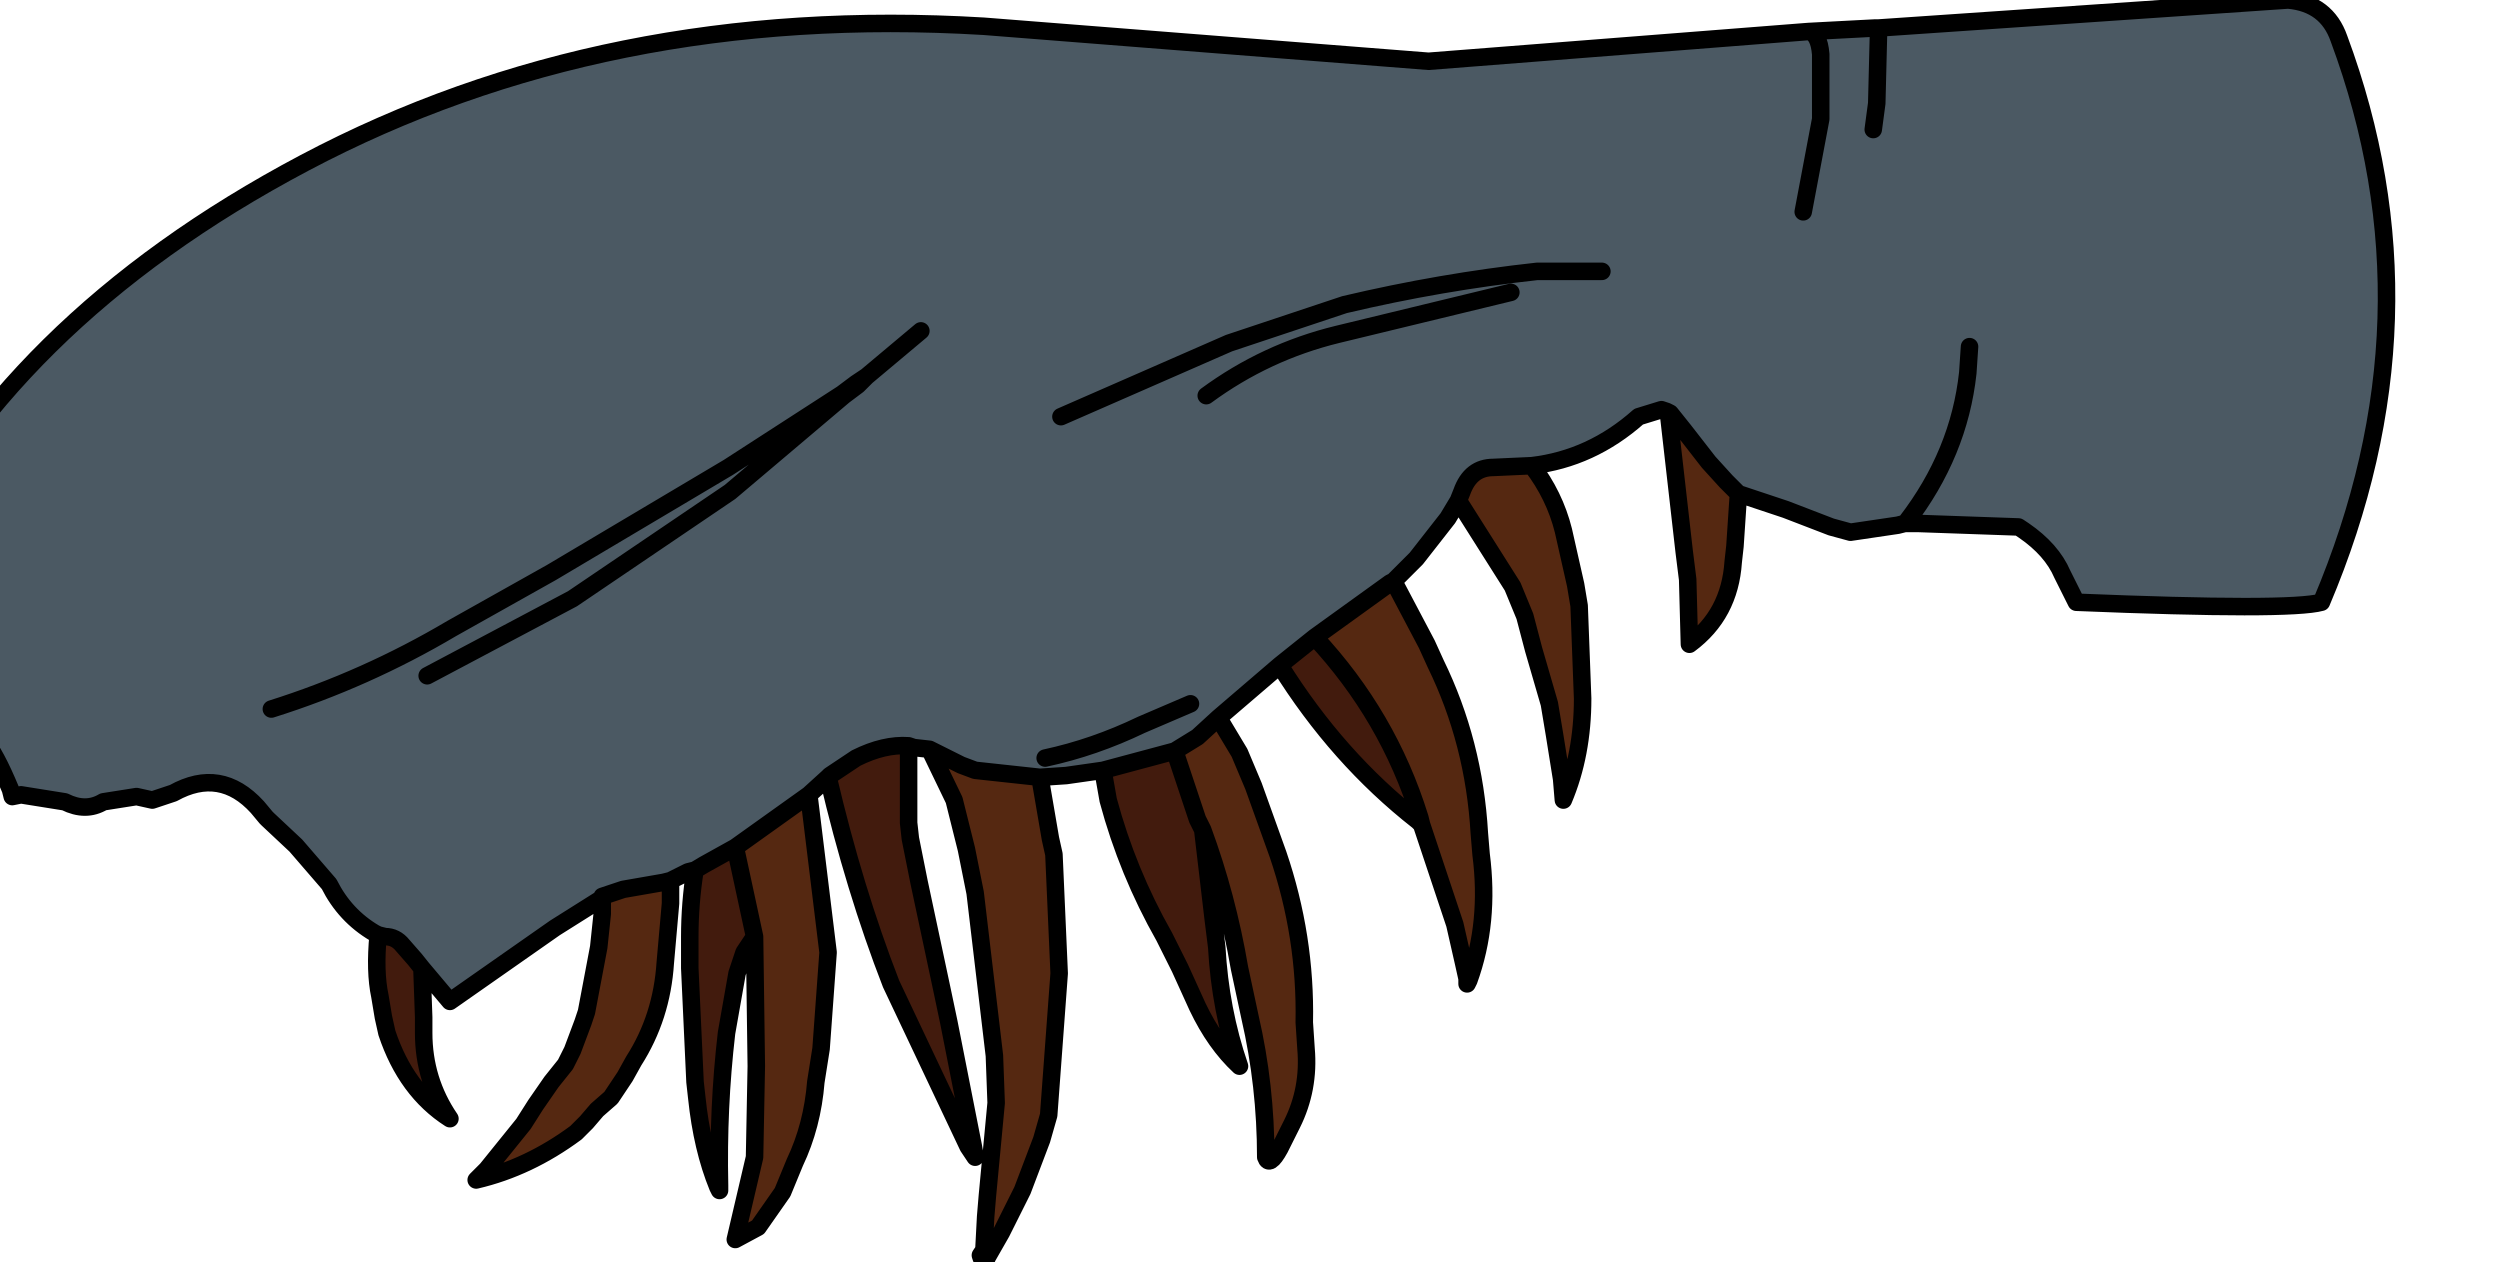<?xml version="1.0" encoding="UTF-8" standalone="no"?>
<svg xmlns:xlink="http://www.w3.org/1999/xlink" height="36.05px" width="71.4px" xmlns="http://www.w3.org/2000/svg">
  <g transform="matrix(1.0, 0.0, 0.0, 1.0, 0.0, 0.0)">
    <path d="M54.4 14.95 L54.45 14.9 54.55 14.95 54.4 14.95 M24.1 11.3 L24.05 11.25 24.45 10.95 24.75 10.75 24.5 11.0 24.1 11.3" fill="#413153" fill-rule="evenodd" stroke="none"/>
    <path d="M10.8 26.7 L11.0 26.75 Q11.3 26.75 11.5 27.0 L11.85 27.4 12.05 27.65 12.1 29.05 12.1 29.5 Q12.1 30.85 12.85 31.95 11.6 31.15 11.05 29.5 L10.95 29.05 10.85 28.45 Q10.7 27.75 10.8 26.7 M19.85 24.85 L20.1 24.7 21.0 24.2 21.55 26.75 21.25 27.2 21.15 27.5 21.05 27.8 20.75 29.5 Q20.5 31.65 20.55 33.85 L20.5 33.9 Q20.05 32.8 19.9 31.35 L19.85 30.9 19.7 27.65 19.7 26.75 Q19.7 25.8 19.85 24.85 M23.65 22.2 L23.7 22.15 24.45 21.65 Q25.25 21.25 25.95 21.3 L25.95 23.5 26.0 23.95 26.25 25.2 26.9 28.25 27.1 29.2 27.8 32.75 27.65 32.75 25.45 28.1 Q24.4 25.4 23.65 22.2 M31.5 22.0 L33.55 21.45 34.2 23.4 34.35 23.7 34.65 26.25 34.75 27.05 Q34.85 28.85 35.4 30.45 34.7 29.8 34.2 28.75 L33.7 27.65 33.25 26.75 Q32.2 24.9 31.65 22.85 L31.5 22.0 M36.55 19.0 L37.55 18.2 Q39.65 20.45 40.55 23.35 L40.5 23.45 Q38.2 21.65 36.55 19.0" fill="#421b0d" fill-rule="evenodd" stroke="none"/>
    <path d="M17.2 25.65 L17.2 25.6 17.8 25.4 18.95 25.2 19.15 25.15 19.15 25.8 19.0 27.5 Q18.9 29.05 18.1 30.3 L17.85 30.75 17.45 31.35 17.05 31.7 16.75 32.05 16.45 32.35 Q15.1 33.35 13.6 33.7 L13.9 33.4 14.95 32.1 15.3 31.55 15.75 30.9 16.15 30.4 16.35 30.0 16.65 29.2 16.75 28.9 17.1 27.05 17.2 26.1 17.2 25.65 M21.0 24.2 L22.4 23.2 23.1 22.7 23.65 27.2 23.45 29.95 23.3 30.9 Q23.2 32.15 22.7 33.2 L22.35 34.05 21.65 35.05 21.0 35.4 21.55 33.05 21.6 30.45 21.55 26.75 21.0 24.2 M26.55 21.4 L27.45 21.85 27.85 22.0 29.7 22.2 30.0 23.95 30.1 24.4 30.25 27.8 29.95 31.85 29.75 32.55 29.2 34.0 28.6 35.2 28.2 35.9 Q28.1 36.2 28.0 35.85 L28.1 35.7 28.15 34.75 28.2 34.15 28.45 31.5 28.4 30.15 27.85 25.5 27.6 24.25 27.25 22.85 26.55 21.4 M33.55 21.45 L34.2 21.05 34.8 20.5 35.4 21.5 35.8 22.45 36.5 24.4 Q37.3 26.75 37.25 29.2 L37.3 29.95 Q37.4 31.1 36.9 32.1 L36.55 32.8 Q36.25 33.35 36.15 33.05 36.15 31.0 35.7 29.05 L35.4 27.65 Q35.05 25.6 34.35 23.7 L34.2 23.4 33.55 21.45 M37.55 18.2 L39.7 16.65 39.8 16.6 40.75 18.4 41.0 18.95 Q42.1 21.2 42.25 23.8 L42.3 24.4 Q42.55 26.35 41.95 28.0 L41.9 28.0 41.9 27.95 41.8 27.5 41.55 26.4 40.6 23.55 40.55 23.35 Q39.65 20.45 37.55 18.2 M41.65 14.3 L41.75 14.05 Q42.0 13.35 42.65 13.35 L43.75 13.3 Q44.4 14.15 44.65 15.15 L45.0 16.7 45.1 17.3 45.2 19.95 Q45.2 21.55 44.65 22.85 L44.6 22.25 44.4 21.0 44.25 20.1 43.8 18.55 43.55 17.6 43.2 16.75 41.65 14.3 M47.7 11.8 L48.1 12.3 48.8 13.2 49.3 13.75 49.65 14.1 49.55 15.6 49.5 16.05 Q49.4 17.55 48.25 18.4 L48.2 16.55 48.1 15.75 47.65 11.8 47.7 11.8" fill="#552811" fill-rule="evenodd" stroke="none"/>
    <path d="M53.65 0.8 L65.35 0.0 Q66.45 0.1 66.8 1.1 69.75 9.05 66.3 17.2 65.4 17.45 59.3 17.2 L58.9 16.4 Q58.6 15.7 57.8 15.15 L57.65 15.05 54.8 14.95 54.55 14.95 54.45 14.9 54.4 14.95 54.2 15.0 52.85 15.2 52.3 15.05 51.0 14.55 50.25 14.3 49.65 14.1 49.3 13.75 48.8 13.2 48.1 12.3 47.7 11.8 47.6 11.75 47.45 11.7 46.8 11.9 Q45.45 13.1 43.75 13.3 L42.65 13.35 Q42.0 13.35 41.75 14.05 L41.65 14.3 41.35 14.8 40.45 15.95 39.8 16.6 39.7 16.65 37.55 18.2 36.55 19.0 34.8 20.5 34.2 21.05 33.55 21.45 31.5 22.0 30.45 22.15 29.7 22.2 27.85 22.0 27.45 21.85 26.55 21.4 26.1 21.35 25.95 21.3 Q25.25 21.25 24.45 21.65 L23.7 22.15 23.65 22.2 23.1 22.7 22.4 23.2 21.0 24.2 20.1 24.7 19.85 24.85 19.65 24.9 19.15 25.15 18.95 25.2 17.8 25.4 17.2 25.6 17.2 25.65 15.85 26.5 12.85 28.6 12.05 27.65 11.85 27.4 11.5 27.0 Q11.3 26.75 11.0 26.75 L10.8 26.7 10.7 26.65 Q9.85 26.15 9.4 25.25 L8.45 24.15 7.65 23.4 7.6 23.35 7.35 23.05 Q6.3 21.9 4.95 22.65 L4.35 22.85 3.9 22.75 2.95 22.9 Q2.45 23.2 1.85 22.9 L0.6 22.7 0.35 22.75 0.3 22.55 Q-0.55 20.5 -1.05 20.95 L-3.25 16.45 Q0.1 9.2 8.7 4.65 17.3 0.1 28.1 0.75 L40.8 1.75 51.65 0.9 53.55 0.8 53.65 0.8 53.65 0.95 53.6 2.95 53.5 3.7 53.6 2.95 53.65 0.95 53.65 0.8 M51.5 6.05 L52.0 3.4 52.0 1.55 Q51.95 0.95 51.65 0.9 51.95 0.95 52.0 1.55 L52.0 3.4 51.5 6.05 M56.25 9.9 L56.2 10.65 Q55.95 12.95 54.45 14.9 55.95 12.95 56.2 10.65 L56.25 9.9 M45.75 7.75 L43.9 7.75 Q41.15 8.05 38.4 8.7 L35.1 9.8 30.3 11.9 35.1 9.8 38.4 8.7 Q41.15 8.05 43.9 7.75 L45.75 7.75 M26.3 9.45 L24.75 10.75 26.3 9.45 M43.15 8.35 L38.2 9.55 Q36.15 10.05 34.45 11.3 36.15 10.05 38.2 9.55 L43.15 8.35 M24.05 11.25 L24.1 11.3 24.5 11.0 24.75 10.75 24.45 10.95 24.05 11.25 20.8 13.35 15.75 16.35 12.9 17.95 Q10.45 19.4 7.75 20.25 10.45 19.4 12.9 17.95 L15.75 16.35 20.8 13.35 24.05 11.25 M34.0 20.1 L32.6 20.7 Q31.25 21.35 29.85 21.65 31.25 21.35 32.6 20.7 L34.0 20.1 M12.2 19.3 L16.35 17.1 20.85 14.05 24.1 11.3 20.85 14.05 16.35 17.1 12.2 19.3" fill="#4b5963" fill-rule="evenodd" stroke="none"/>
    <path d="M54.55 14.95 L54.8 14.95 57.65 15.05 57.8 15.15 Q58.6 15.7 58.9 16.4 L59.3 17.2 Q65.4 17.45 66.3 17.2 69.75 9.05 66.8 1.1 66.45 0.1 65.35 0.0 L53.65 0.8 53.65 0.95 53.6 2.95 53.5 3.7 M51.65 0.9 Q51.95 0.95 52.0 1.55 L52.0 3.4 51.5 6.05 M53.65 0.8 L53.55 0.8 51.65 0.9 40.8 1.75 28.1 0.75 Q17.3 0.1 8.7 4.65 0.1 9.2 -3.25 16.45 L-1.05 20.95 Q-0.55 20.5 0.3 22.55 L0.35 22.75 0.6 22.7 1.85 22.9 Q2.45 23.2 2.95 22.9 L3.9 22.75 4.35 22.85 4.95 22.65 Q6.3 21.9 7.35 23.05 L7.6 23.35 7.65 23.4 8.45 24.15 9.4 25.25 Q9.85 26.15 10.7 26.65 L10.8 26.7 11.0 26.75 Q11.3 26.75 11.5 27.0 L11.85 27.4 12.05 27.65 12.85 28.6 15.85 26.5 17.2 25.65 17.2 25.6 17.8 25.4 18.95 25.2 19.15 25.15 19.65 24.9 19.85 24.85 20.1 24.7 21.0 24.2 22.4 23.2 23.1 22.7 23.65 22.2 23.7 22.15 24.45 21.65 Q25.25 21.25 25.95 21.3 L26.1 21.35 26.55 21.4 27.45 21.85 27.85 22.0 29.7 22.2 30.45 22.15 31.5 22.0 33.55 21.45 34.2 21.05 34.8 20.5 36.55 19.0 37.55 18.2 39.7 16.65 39.8 16.6 40.45 15.95 41.35 14.8 41.65 14.3 41.75 14.05 Q42.0 13.35 42.65 13.35 L43.75 13.3 Q45.45 13.1 46.8 11.9 L47.45 11.7 47.6 11.75 47.7 11.8 48.1 12.3 48.8 13.2 49.3 13.75 49.65 14.1 50.25 14.3 51.0 14.55 52.3 15.05 52.85 15.2 54.2 15.0 54.4 14.95 54.45 14.9 Q55.95 12.95 56.2 10.65 L56.25 9.9 M47.65 11.8 L47.6 11.75 M47.65 11.8 L48.1 15.75 48.2 16.55 48.25 18.4 Q49.4 17.55 49.5 16.05 L49.55 15.6 49.65 14.1 M30.3 11.9 L35.1 9.8 38.4 8.7 Q41.15 8.05 43.9 7.75 L45.75 7.75 M43.75 13.3 Q44.4 14.15 44.65 15.15 L45.0 16.7 45.1 17.3 45.2 19.95 Q45.2 21.55 44.65 22.85 L44.6 22.25 44.4 21.0 44.25 20.1 43.8 18.55 43.55 17.6 43.2 16.75 41.65 14.3 M40.55 23.35 L40.6 23.55 41.55 26.4 41.8 27.5 41.9 27.95 41.9 28.0 41.9 28.1 41.95 28.0 Q42.55 26.35 42.3 24.4 L42.25 23.8 Q42.1 21.2 41.0 18.95 L40.75 18.4 39.8 16.6 M54.4 14.95 L54.55 14.95 M34.45 11.3 Q36.15 10.05 38.2 9.55 L43.15 8.35 M24.75 10.75 L26.3 9.45 M24.1 11.3 L24.5 11.0 24.75 10.75 24.45 10.95 24.05 11.25 20.8 13.35 15.75 16.35 12.9 17.95 Q10.45 19.4 7.75 20.25 M25.95 21.3 L25.95 23.5 26.0 23.95 26.25 25.2 26.9 28.25 27.1 29.2 27.8 32.75 27.85 33.05 27.65 32.75 25.45 28.1 Q24.4 25.4 23.65 22.2 M29.7 22.2 L30.0 23.95 30.1 24.4 30.25 27.8 29.95 31.85 29.75 32.55 29.2 34.0 28.6 35.2 28.2 35.9 Q28.1 36.2 28.0 35.85 L28.1 35.7 28.15 34.75 28.2 34.15 28.45 31.5 28.4 30.15 27.85 25.5 27.6 24.25 27.25 22.85 26.55 21.4 M34.8 20.5 L35.4 21.5 35.8 22.45 36.5 24.4 Q37.3 26.75 37.25 29.2 L37.3 29.95 Q37.4 31.1 36.9 32.1 L36.55 32.8 Q36.25 33.35 36.15 33.05 36.15 31.0 35.7 29.05 L35.4 27.65 Q35.05 25.6 34.35 23.7 L34.65 26.25 34.75 27.05 Q34.85 28.85 35.4 30.45 34.7 29.8 34.2 28.75 L33.7 27.65 33.25 26.75 Q32.2 24.9 31.65 22.85 L31.5 22.0 M34.35 23.7 L34.2 23.4 33.55 21.45 M29.85 21.65 Q31.25 21.35 32.6 20.7 L34.0 20.1 M40.5 23.45 Q38.2 21.65 36.55 19.0 M24.1 11.3 L20.85 14.05 16.35 17.1 12.2 19.3 M20.5 33.9 Q20.05 32.8 19.9 31.35 L19.85 30.9 19.7 27.65 19.7 26.75 Q19.7 25.8 19.85 24.85 M19.15 25.15 L19.15 25.8 19.0 27.5 Q18.9 29.05 18.1 30.3 L17.85 30.75 17.45 31.35 17.05 31.7 16.75 32.05 16.45 32.35 Q15.1 33.35 13.6 33.7 L13.9 33.4 14.95 32.1 15.3 31.55 15.75 30.9 16.15 30.4 16.35 30.0 16.65 29.2 16.75 28.9 17.1 27.05 17.2 26.1 17.2 25.65 M12.05 27.65 L12.1 29.05 12.1 29.5 Q12.1 30.85 12.85 31.95 11.6 31.15 11.05 29.5 L10.95 29.05 10.85 28.45 Q10.7 27.75 10.8 26.7 M21.55 26.75 L21.25 27.2 21.15 27.5 21.05 27.8 20.75 29.5 Q20.5 31.65 20.55 33.85 L20.55 34.0 20.5 33.9 M23.1 22.7 L23.65 27.2 23.45 29.95 23.3 30.9 Q23.2 32.15 22.7 33.2 L22.35 34.05 21.65 35.05 21.0 35.4 21.55 33.05 21.6 30.45 21.55 26.75 21.0 24.2 M40.55 23.35 Q39.65 20.45 37.55 18.2 M40.6 23.55 L40.5 23.45" fill="none" stroke="#000000" stroke-linecap="round" stroke-linejoin="round" stroke-width="0.5"/>
  </g>
</svg>
